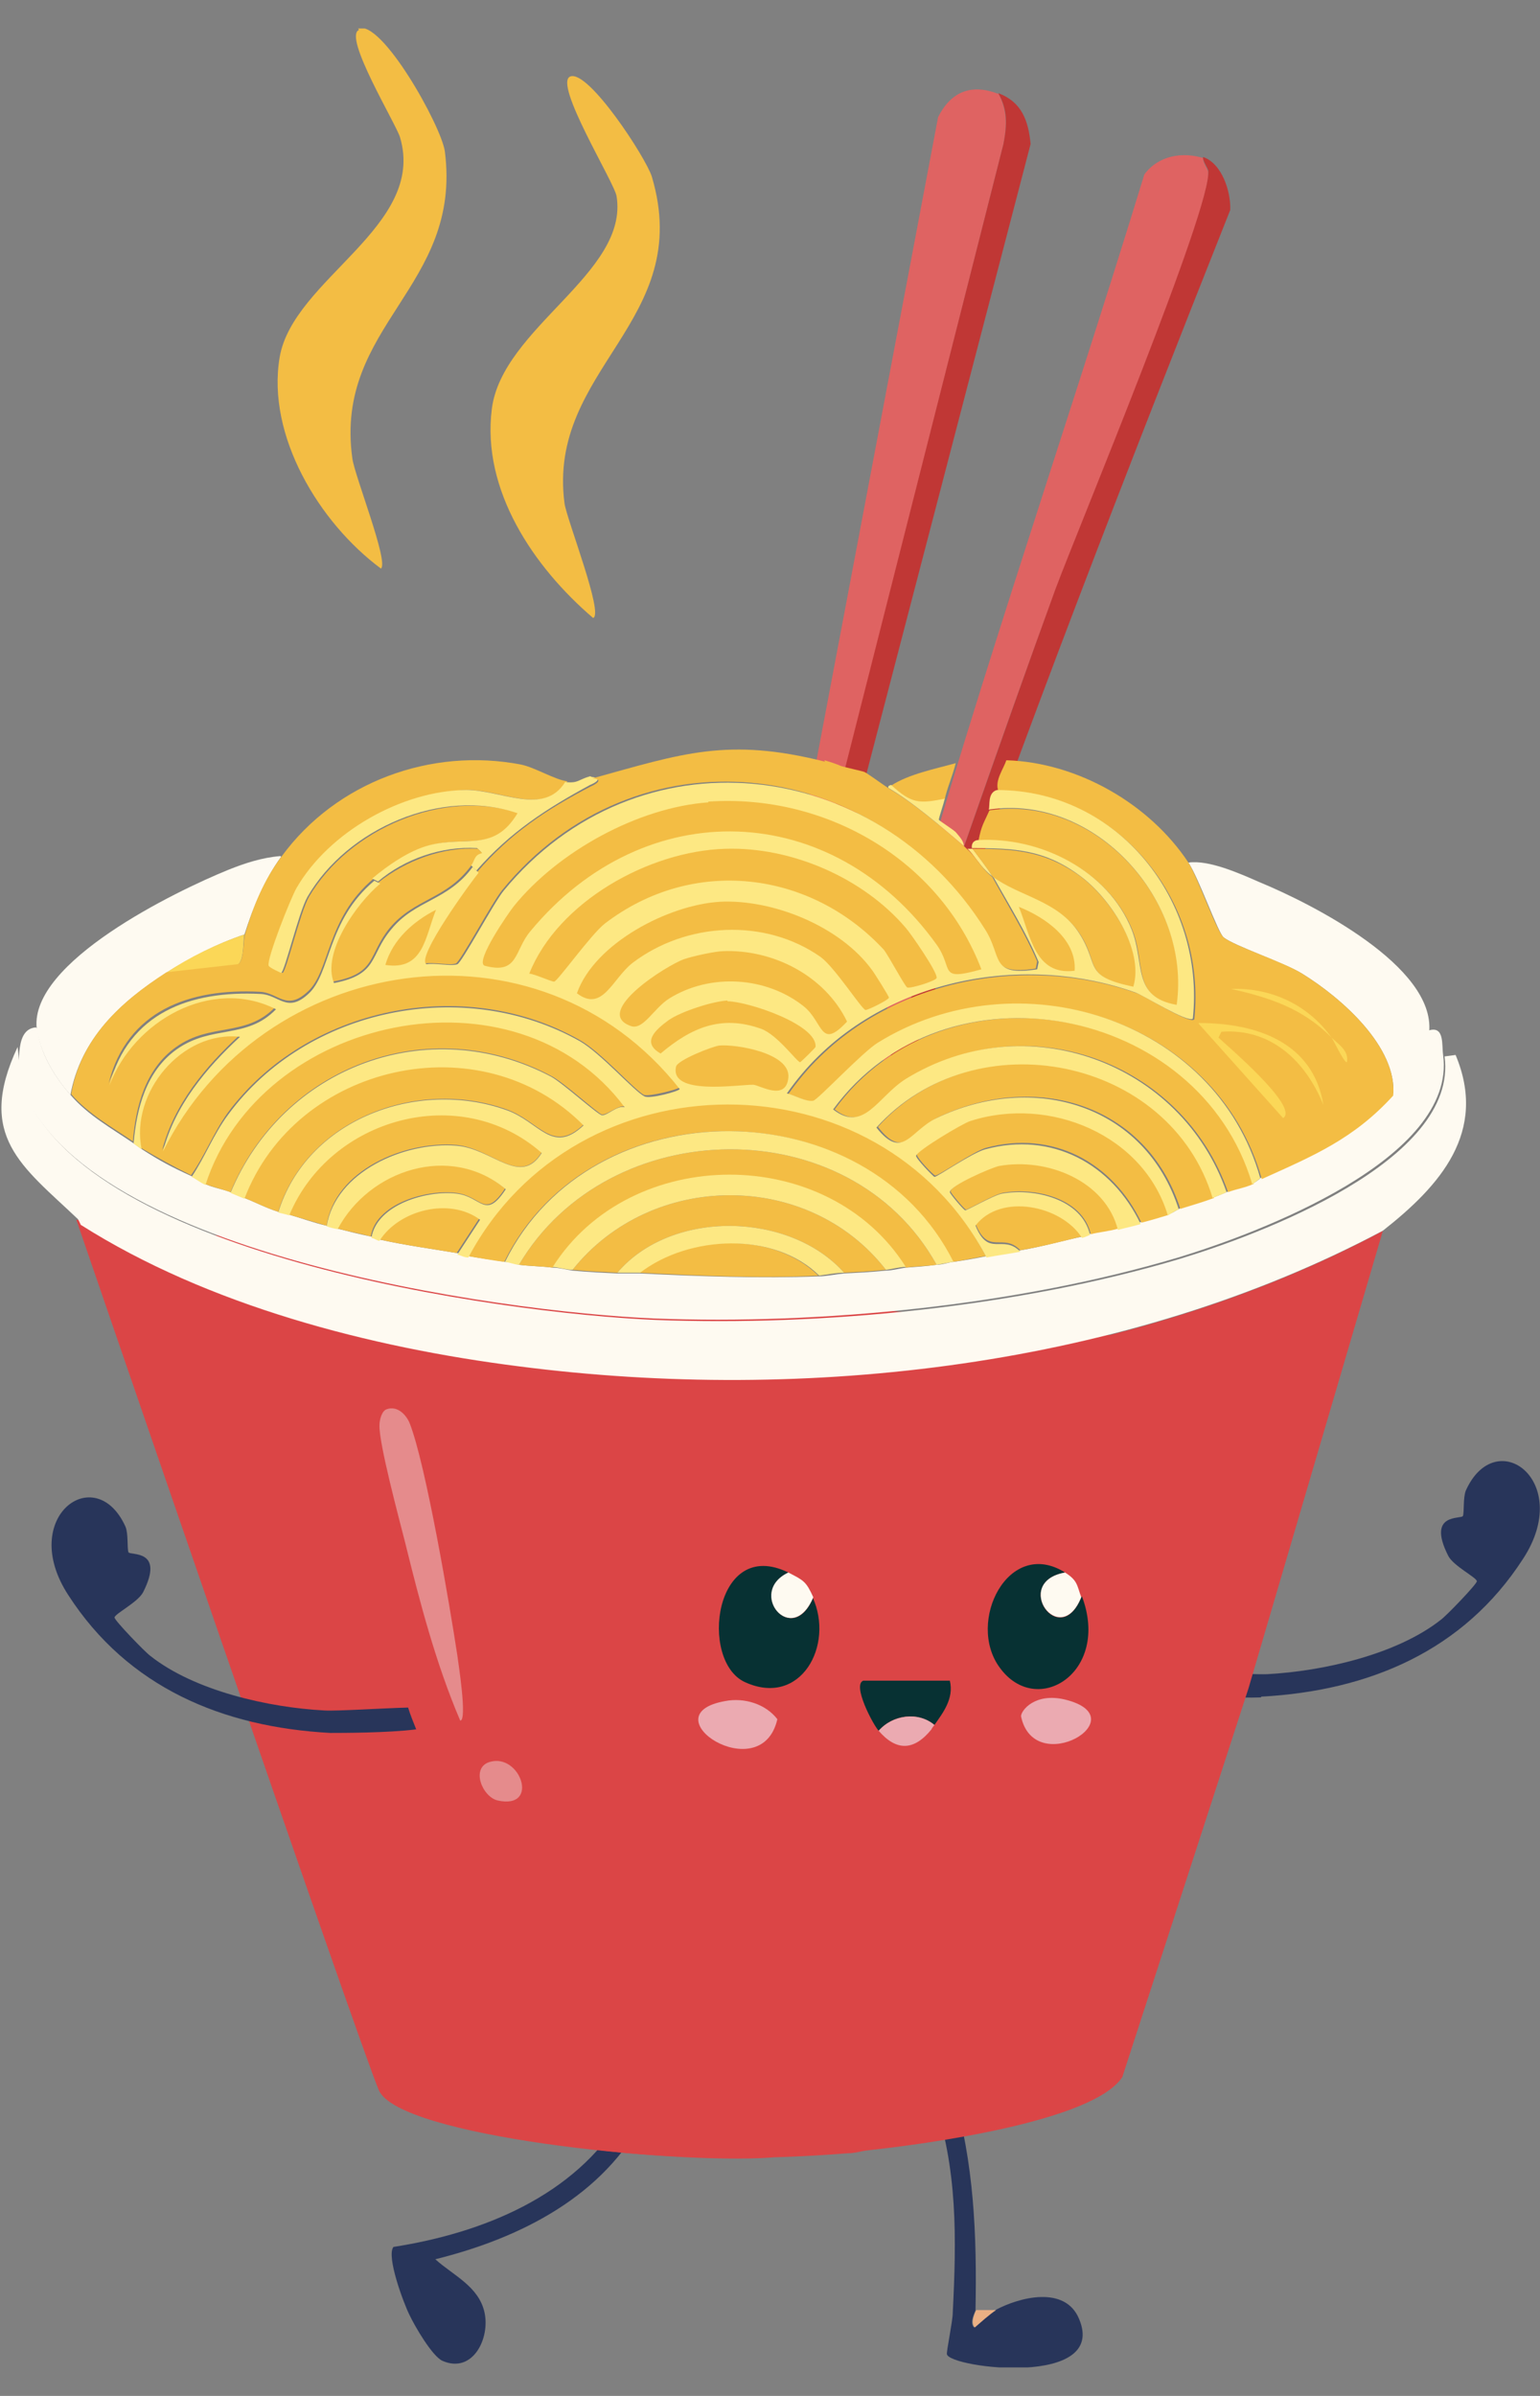 <svg width="27" height="42" viewBox="0 0 27 42" fill="none" xmlns="http://www.w3.org/2000/svg">
<rect x="0" y="0" width="27" height="42" fill="#808080" stroke="none"/>
<g clip-path="url(#clip0_1352_5646)">
<path d="M22.11 29.755C21.839 29.767 20.321 29.755 20.244 29.577C20.205 29.5 20.282 29.335 20.372 29.297C20.462 29.271 21.917 29.36 22.213 29.348C23.191 29.297 24.491 29.004 25.263 28.393C25.353 28.33 25.893 27.77 25.893 27.719C25.893 27.655 25.481 27.452 25.391 27.273C25.005 26.51 25.623 26.637 25.649 26.574C25.674 26.497 25.649 26.255 25.7 26.128C26.228 24.957 27.592 25.963 26.704 27.324C25.662 28.94 24.002 29.64 22.11 29.742V29.755Z" fill="#28355A"/>
<path d="M10.913 37.097C10.077 38.497 8.455 39.146 6.898 39.388C6.769 39.553 7.078 40.38 7.181 40.584C7.271 40.775 7.58 41.309 7.76 41.386C8.288 41.615 8.597 40.991 8.494 40.533C8.391 40.075 7.94 39.884 7.632 39.604C9.124 39.235 10.591 38.497 11.312 37.084C11.222 37.084 11.042 37.084 10.913 37.084V37.097Z" fill="#28355A"/>
<path d="M16.357 36.754C16.795 38.013 16.769 39.248 16.704 40.546C16.704 40.686 16.589 41.233 16.602 41.271C16.666 41.513 19.433 41.856 18.918 40.648C18.674 40.062 17.876 40.266 17.451 40.495C17.335 40.558 17.181 40.698 17.078 40.8C16.988 40.711 17.103 40.52 17.103 40.495C17.129 39.197 17.078 37.899 16.704 36.652C16.511 36.665 16.37 36.754 16.357 36.754Z" fill="#28355A"/>
<path d="M17.116 40.495C17.116 40.495 17 40.711 17.091 40.8C17.194 40.711 17.348 40.571 17.464 40.495H17.116Z" fill="#EBB084"/>
<path d="M1.338 21.382C1.338 21.382 6.293 35.825 6.641 36.639C6.988 37.453 11.788 37.937 13.487 37.823C15.186 37.708 21.132 23.596 21.132 23.596L1.338 21.382Z" fill="#DB4546"/>
<path d="M10 1.34C10.321 1.225 11.325 2.765 11.428 3.096C12.187 5.641 9.588 6.455 9.897 8.822C9.935 9.102 10.591 10.769 10.399 10.833C9.356 9.942 8.442 8.593 8.623 7.168C8.803 5.743 11.029 4.788 10.81 3.439C10.772 3.198 9.691 1.454 10 1.34Z" fill="#F3BD44"/>
<path d="M6.28 0.5C6.692 0.335 7.735 2.205 7.799 2.651C8.108 5.043 5.856 5.692 6.177 8.033C6.216 8.339 6.821 9.853 6.679 9.967C5.598 9.166 4.672 7.639 4.903 6.264C5.135 4.89 7.477 3.974 7.014 2.409C6.949 2.18 6.01 0.64 6.293 0.526L6.28 0.5Z" fill="#F3BD44"/>
<path d="M21.093 2.765C21.08 2.829 21.17 2.969 21.183 3.007C21.26 3.618 18.905 9.268 18.506 10.337C17.489 13.098 16.55 15.872 15.572 18.646C15.521 18.595 15.315 18.468 15.315 18.455C15.315 18.43 15.379 18.201 15.405 18.124C15.443 17.959 15.533 17.755 15.585 17.564C16.898 12.678 18.583 7.893 20.063 3.058C20.308 2.727 20.733 2.651 21.119 2.778L21.093 2.765Z" fill="#DF6362"/>
<path d="M16.357 17.514C16.305 17.653 16.164 17.832 16.228 17.984C16.074 18.023 16.125 18.226 16.1 18.29C15.997 18.493 15.971 18.532 15.919 18.761C15.919 18.761 15.816 18.773 15.829 18.888H15.739L15.701 18.85C15.701 18.773 15.623 18.684 15.572 18.633C16.55 15.872 17.502 13.085 18.506 10.324C18.905 9.255 21.26 3.605 21.183 2.994C21.183 2.956 21.08 2.816 21.093 2.752C21.427 2.867 21.582 3.363 21.569 3.681C19.755 8.25 17.966 12.843 16.344 17.488L16.357 17.514Z" fill="#C03735"/>
<path d="M17.502 1.633C17.657 1.925 17.657 2.193 17.593 2.523L13.783 17.59C13.706 17.564 13.603 17.526 13.526 17.501L16.447 2.053C16.679 1.595 17.039 1.467 17.502 1.645V1.633Z" fill="#DF6362"/>
<path d="M14.118 17.679C14.118 17.679 13.835 17.615 13.77 17.59L17.593 2.524C17.657 2.193 17.67 1.925 17.502 1.633C17.914 1.786 18.03 2.116 18.069 2.524L14.118 17.679Z" fill="#C03735"/>
<path d="M24.233 21.585C19.742 23.978 14.118 24.614 9.086 23.965C6.473 23.634 3.629 22.896 1.403 21.484C4.865 24.678 12.187 25.174 16.73 24.83L18.866 24.487C18.725 26.637 17.734 29.042 16.679 30.926C15.031 33.865 11.647 37.326 7.94 37.161C8.687 37.364 9.472 37.543 10.244 37.644C10.334 37.644 10.45 37.683 10.54 37.695C11.969 37.861 13.436 37.861 14.864 37.746C14.993 37.746 15.096 37.708 15.212 37.695C16.164 37.593 19.163 37.199 19.677 36.41L21.891 29.59L24.246 21.573" fill="#DB4546"/>
<path d="M18.674 29.793C19.96 30.111 18.133 31.193 17.901 30.086C17.901 29.984 18.146 29.666 18.674 29.793Z" fill="#EBAAB1"/>
<path d="M6.782 24.703C6.962 24.639 7.117 24.792 7.181 24.945C7.464 25.657 7.889 28.164 8.018 29.017C8.03 29.119 8.198 30.162 8.069 30.162C7.644 29.169 7.361 28.088 7.104 27.044C7.001 26.637 6.641 25.301 6.653 24.983C6.653 24.894 6.692 24.729 6.782 24.703Z" fill="#E58B8C"/>
<path d="M16.383 30.238C16.087 29.997 15.649 30.06 15.405 30.34C15.302 30.226 14.941 29.538 15.134 29.462H16.653C16.73 29.78 16.524 30.035 16.383 30.238Z" fill="#073133"/>
<path d="M12.715 29.819C13.05 29.755 13.423 29.869 13.629 30.137C13.346 31.371 11.351 30.06 12.715 29.819Z" fill="#EBAAB1"/>
<path d="M8.584 30.887C9.124 30.722 9.472 31.727 8.725 31.562C8.455 31.498 8.249 30.989 8.584 30.887Z" fill="#E58B8C"/>
<path d="M16.383 30.238C16.383 30.238 16.331 30.302 16.331 30.315C16.022 30.697 15.713 30.697 15.405 30.34C15.649 30.06 16.1 29.997 16.383 30.238Z" fill="#EBAAB1"/>
<path d="M0.36 18.913C1.223 21.98 8.777 23.023 11.492 23.138C14.427 23.252 17.863 22.909 20.681 22.069C22.071 21.649 25.572 20.351 25.327 18.519L25.52 18.493C26.086 19.842 25.25 20.784 24.246 21.573C19.755 23.965 14.131 24.601 9.099 23.952C6.486 23.621 3.642 22.883 1.416 21.471C1.416 21.471 1.377 21.382 1.364 21.369C0.386 20.44 -0.425 19.918 0.309 18.353C0.335 18.544 0.335 18.697 0.386 18.888L0.36 18.913Z" fill="#FEFAF1"/>
<path d="M0.656 18.035C0.695 18.455 0.965 18.888 1.248 19.206C1.544 19.549 1.956 19.779 2.329 20.033C2.381 20.071 2.419 20.097 2.471 20.135C2.806 20.351 2.999 20.453 3.359 20.618C3.423 20.657 3.513 20.72 3.603 20.758C3.745 20.822 3.912 20.847 4.041 20.898C4.131 20.936 4.195 20.962 4.285 21C4.479 21.076 4.672 21.178 4.877 21.242C4.929 21.255 5.006 21.267 5.071 21.293C5.289 21.356 5.495 21.433 5.714 21.484C5.778 21.496 5.843 21.509 5.907 21.535C6.1 21.585 6.306 21.636 6.499 21.675C6.563 21.687 6.602 21.713 6.641 21.726C7.091 21.827 7.567 21.891 8.018 21.967C8.095 21.967 8.146 22.005 8.211 22.018C8.417 22.056 8.635 22.082 8.854 22.12C8.944 22.12 9.034 22.158 9.099 22.171C9.292 22.196 9.498 22.196 9.691 22.222C9.806 22.222 9.935 22.26 10.038 22.273C10.296 22.298 10.566 22.311 10.823 22.323C10.952 22.323 11.081 22.323 11.222 22.323C12.264 22.374 13.32 22.413 14.362 22.374C14.478 22.374 14.658 22.336 14.8 22.323C15.044 22.311 15.289 22.298 15.533 22.273C15.649 22.273 15.765 22.235 15.881 22.222C16.061 22.209 16.241 22.196 16.421 22.171C16.524 22.171 16.614 22.133 16.717 22.12C16.91 22.095 17.116 22.056 17.309 22.018C17.502 21.98 17.708 21.954 17.901 21.916C18.274 21.853 18.622 21.751 18.982 21.675C19.047 21.662 19.111 21.624 19.124 21.624C19.278 21.585 19.446 21.573 19.613 21.522C19.742 21.484 19.87 21.458 20.012 21.42C20.179 21.369 20.346 21.318 20.501 21.28C20.552 21.267 20.668 21.191 20.694 21.178C20.9 21.115 21.08 21.051 21.286 20.987C21.376 20.949 21.453 20.924 21.53 20.886C21.659 20.835 21.826 20.797 21.968 20.746C22.02 20.72 22.097 20.657 22.11 20.644C23.023 20.237 23.718 19.957 24.413 19.18C24.696 18.875 25.005 18.506 25.057 18.061C25.327 17.984 25.276 18.315 25.301 18.493C25.546 20.313 22.045 21.624 20.655 22.044C17.85 22.883 14.401 23.227 11.467 23.113C8.764 22.998 1.197 21.954 0.335 18.888C0.347 18.646 0.257 18.035 0.631 18.01L0.656 18.035Z" fill="#FEFAF1"/>
<path d="M4.929 15.019C4.633 15.427 4.44 15.897 4.286 16.381C3.796 16.546 3.333 16.788 2.909 17.055C2.098 17.577 1.416 18.213 1.235 19.193C0.952 18.875 0.695 18.442 0.643 18.022C0.528 16.864 3.063 15.63 4.002 15.248C4.286 15.134 4.594 15.032 4.916 15.007L4.929 15.019Z" fill="#FEFAF1"/>
<path d="M25.07 18.086C25.031 18.532 24.709 18.901 24.426 19.206C24.503 18.353 23.512 17.488 22.83 17.068C22.521 16.877 21.646 16.584 21.453 16.432C21.35 16.343 21.016 15.388 20.836 15.121C21.196 15.07 21.736 15.312 22.084 15.465C23.011 15.847 25.16 16.941 25.057 18.086H25.07Z" fill="#FEFAF1"/>
<path d="M16.756 13.378C16.704 13.594 16.602 13.823 16.563 14.014C16.113 14.103 15.997 14.103 15.623 13.772C15.932 13.569 16.396 13.479 16.756 13.378Z" fill="#F3BD44"/>
<path d="M17.297 22.018C17.103 22.043 16.91 22.094 16.704 22.12C15.186 19.091 10.36 19.04 8.841 22.12C8.635 22.094 8.417 22.056 8.198 22.018C10.09 18.455 15.392 18.43 17.284 22.018H17.297Z" fill="#F3BD44"/>
<path d="M16.421 22.171C16.241 22.196 16.061 22.196 15.881 22.221C14.517 20.058 11.055 20.071 9.691 22.221C9.498 22.196 9.292 22.196 9.099 22.171C10.669 19.511 14.903 19.435 16.421 22.171Z" fill="#F3BD44"/>
<path d="M15.533 22.26C15.289 22.285 15.044 22.298 14.8 22.311C13.848 21.242 11.775 21.191 10.823 22.311C10.566 22.298 10.296 22.285 10.038 22.26C11.415 20.529 14.169 20.504 15.533 22.26Z" fill="#F3BD44"/>
<path d="M16.717 22.12C16.614 22.133 16.524 22.158 16.421 22.171C14.903 19.435 10.669 19.511 9.099 22.171C9.034 22.171 8.944 22.133 8.854 22.12C10.373 19.04 15.199 19.091 16.717 22.12Z" fill="#FDE883"/>
<path d="M15.881 22.209C15.765 22.209 15.649 22.247 15.533 22.26C14.169 20.504 11.415 20.529 10.038 22.26C9.935 22.26 9.819 22.222 9.691 22.209C11.055 20.058 14.517 20.046 15.881 22.209Z" fill="#FDE883"/>
<path d="M14.349 22.362C13.307 22.413 12.252 22.362 11.209 22.311C12.072 21.636 13.564 21.585 14.349 22.362Z" fill="#F3BD44"/>
<path d="M14.8 22.311C14.645 22.311 14.478 22.349 14.362 22.361C13.577 21.585 12.084 21.649 11.222 22.311C11.093 22.311 10.965 22.311 10.823 22.311C11.775 21.191 13.848 21.242 14.8 22.311Z" fill="#FDE883"/>
<path d="M21.968 20.758C21.827 20.822 21.659 20.847 21.531 20.898C20.733 18.608 18.017 17.615 15.907 18.913C15.418 19.219 15.173 19.868 14.633 19.448C16.589 16.763 21.054 17.628 21.981 20.758H21.968Z" fill="#F3BD44"/>
<path d="M21.286 21C21.08 21.076 20.9 21.127 20.694 21.191C20.102 19.346 18.146 18.773 16.447 19.587C15.984 19.817 15.855 20.351 15.392 19.753C17.129 17.831 20.54 18.519 21.286 20.987V21Z" fill="#F3BD44"/>
<path d="M20.501 21.293C20.334 21.344 20.166 21.395 20.012 21.433C19.51 20.377 18.455 19.804 17.284 20.122C17.065 20.186 16.447 20.619 16.396 20.606C16.37 20.606 16.074 20.3 16.074 20.237C16.087 20.148 16.91 19.677 17.026 19.626C18.416 19.168 20.063 19.868 20.488 21.28L20.501 21.293Z" fill="#F3BD44"/>
<path d="M19.613 21.535C19.446 21.585 19.265 21.598 19.124 21.636C18.982 21 18.133 20.809 17.58 20.911C17.438 20.936 16.975 21.204 16.936 21.204C16.91 21.204 16.666 20.911 16.666 20.886C16.666 20.771 17.387 20.453 17.528 20.427C18.365 20.275 19.394 20.669 19.613 21.547V21.535Z" fill="#F3BD44"/>
<path d="M18.97 21.674C18.609 21.764 18.262 21.853 17.889 21.916C17.58 21.598 17.335 22.018 17.104 21.458C17.541 20.886 18.609 21.102 18.97 21.674Z" fill="#F3BD44"/>
<path d="M20.836 15.121C21.003 15.388 21.337 16.343 21.453 16.432C21.634 16.584 22.509 16.864 22.83 17.068C23.512 17.488 24.503 18.353 24.426 19.206C23.731 19.969 23.023 20.262 22.122 20.669C21.337 17.857 17.863 16.775 15.418 18.29C15.147 18.455 14.362 19.295 14.285 19.308C14.156 19.333 13.95 19.206 13.822 19.18C15.147 17.272 17.773 16.648 19.935 17.412C20.076 17.462 20.861 17.959 20.939 17.87C21.157 15.808 19.626 13.874 17.502 13.861C17.438 13.683 17.593 13.48 17.644 13.327C18.892 13.365 20.154 14.09 20.836 15.121Z" fill="#F3BD44"/>
<path d="M21.016 17.933C22.02 17.933 23.023 18.264 23.203 19.371C22.895 18.608 22.29 18.022 21.415 18.086L21.363 18.188C21.492 18.315 22.792 19.41 22.496 19.6L21.016 17.946V17.933Z" fill="#FBD757"/>
<path d="M23.345 18.188C22.843 17.679 22.264 17.488 21.582 17.335C22.303 17.31 22.946 17.628 23.345 18.188Z" fill="#FBD757"/>
<path d="M23.345 18.188C23.461 18.302 23.654 18.417 23.615 18.62C23.564 18.633 23.384 18.239 23.345 18.188Z" fill="#FBD757"/>
<path d="M3.359 20.606C2.999 20.427 2.818 20.326 2.471 20.122C2.265 19.13 3.166 18.035 4.195 18.15C3.603 18.697 3.05 19.359 2.844 20.16C4.569 16.686 9.42 15.91 11.904 19.066C11.904 19.091 11.377 19.231 11.287 19.193C11.106 19.091 10.527 18.43 10.154 18.226C8.121 17.081 5.367 17.653 3.99 19.511C3.745 19.855 3.591 20.262 3.346 20.606H3.359Z" fill="#F3BD44"/>
<path d="M4.041 20.898C3.899 20.847 3.732 20.809 3.603 20.758C4.543 17.793 9.034 16.826 10.952 19.397C10.836 19.371 10.643 19.549 10.553 19.537C10.502 19.537 9.871 18.964 9.665 18.862C7.503 17.717 4.955 18.697 4.041 20.898Z" fill="#F3BD44"/>
<path d="M4.878 21.242C4.672 21.178 4.479 21.076 4.286 21C5.174 18.633 8.429 17.895 10.231 19.715C9.678 20.236 9.459 19.651 8.88 19.448C7.31 18.888 5.379 19.626 4.878 21.242Z" fill="#F3BD44"/>
<path d="M5.714 21.483C5.495 21.42 5.289 21.356 5.071 21.293C5.766 19.587 8.069 18.939 9.498 20.198C9.124 20.809 8.635 20.135 8.005 20.071C7.091 19.995 5.868 20.516 5.727 21.483H5.714Z" fill="#F3BD44"/>
<path d="M6.499 21.674C6.306 21.623 6.1 21.585 5.907 21.534C6.46 20.491 7.889 20.02 8.854 20.834C8.494 21.382 8.442 20.962 7.992 20.911C7.477 20.847 6.576 21.102 6.499 21.687V21.674Z" fill="#F3BD44"/>
<path d="M8.018 21.967C7.567 21.891 7.091 21.827 6.641 21.725C7.001 21.178 7.889 20.962 8.404 21.356L8.005 21.967H8.018Z" fill="#F3BD44"/>
<path d="M4.285 16.381C4.26 16.483 4.285 16.864 4.157 16.915L2.908 17.055C3.333 16.775 3.796 16.546 4.285 16.381Z" fill="#FBD757"/>
<path d="M9.935 13.709C9.549 14.307 8.803 13.848 8.198 13.848C7.065 13.874 5.791 14.599 5.225 15.566C5.122 15.745 4.697 16.813 4.736 16.928C4.736 16.966 4.942 17.055 4.955 17.055C5.019 17.03 5.264 15.986 5.418 15.719C6.113 14.536 7.773 13.81 9.099 14.256C8.687 14.943 8.198 14.65 7.554 14.816C7.207 14.905 6.821 15.172 6.551 15.401C5.714 16.101 5.791 17.03 5.392 17.386C5.019 17.73 4.878 17.399 4.556 17.386C3.32 17.322 2.226 17.717 1.905 18.989C2.329 17.857 3.694 17.081 4.826 17.653C4.311 18.188 3.694 17.921 3.089 18.353C2.548 18.735 2.381 19.397 2.329 20.007C1.956 19.753 1.544 19.524 1.248 19.18C1.416 18.201 2.111 17.564 2.921 17.043L4.17 16.902C4.286 16.852 4.26 16.47 4.298 16.368C4.44 15.884 4.633 15.414 4.942 15.007C5.894 13.709 7.554 13.098 9.137 13.403C9.382 13.454 9.729 13.67 9.948 13.696L9.935 13.709Z" fill="#F3BD44"/>
<path d="M10.373 13.619C10.592 13.645 10.411 13.734 10.347 13.759C9.575 14.179 8.944 14.586 8.352 15.261L8.249 15.159C8.314 15.07 8.301 14.968 8.442 14.943L8.365 14.867C7.747 14.828 7.091 15.057 6.628 15.452L6.525 15.401C6.795 15.172 7.181 14.905 7.529 14.816C8.172 14.65 8.661 14.943 9.073 14.256C7.747 13.798 6.087 14.523 5.392 15.719C5.238 15.986 4.993 17.03 4.929 17.055C4.929 17.055 4.723 16.966 4.71 16.928C4.672 16.813 5.096 15.745 5.199 15.566C5.766 14.586 7.04 13.861 8.172 13.848C8.79 13.848 9.536 14.307 9.909 13.709C10.141 13.734 10.128 13.67 10.347 13.607L10.373 13.619Z" fill="#FDE883"/>
<path d="M8.262 15.172C7.825 15.77 7.271 15.745 6.834 16.266C6.448 16.737 6.615 17.068 5.83 17.208C5.611 16.673 6.229 15.795 6.641 15.464C7.117 15.083 7.773 14.841 8.378 14.879L8.455 14.956C8.314 14.981 8.326 15.083 8.262 15.172Z" fill="#F3BD44"/>
<path d="M17.155 14.739C17.206 14.472 17.245 14.434 17.348 14.205C19.227 13.925 20.887 15.808 20.643 17.628C19.845 17.488 20.089 16.915 19.858 16.317C19.446 15.274 18.249 14.676 17.155 14.739Z" fill="#F3BD44"/>
<path d="M17.052 14.879C17.052 14.879 17.335 15.248 17.399 15.363C17.181 15.197 17.078 14.981 16.962 14.879H17.065H17.052Z" fill="#FDE883"/>
<path d="M17.399 15.363C17.335 15.248 17.065 14.905 17.052 14.879C17.798 14.879 18.326 14.917 18.944 15.363C19.459 15.745 20.076 16.661 19.883 17.31C18.97 17.119 19.291 16.915 18.931 16.368C18.571 15.821 17.889 15.732 17.412 15.375L17.399 15.363Z" fill="#F3BD44"/>
<path d="M14.452 13.327C14.542 13.352 14.658 13.39 14.748 13.429C14.826 13.454 15.122 13.518 15.147 13.53C15.173 13.53 15.469 13.747 15.585 13.823C16.022 14.078 16.524 14.51 16.91 14.841C16.91 14.841 16.936 14.867 16.962 14.892C17.091 14.994 17.194 15.21 17.399 15.376C17.67 15.872 17.966 16.343 18.184 16.852L18.159 16.979C17.322 17.106 17.554 16.75 17.245 16.279C15.315 13.225 11.145 12.741 8.803 15.605C8.635 15.808 8.069 16.864 7.992 16.89C7.889 16.928 7.593 16.864 7.451 16.89C7.245 16.775 8.249 15.426 8.365 15.286C8.944 14.612 9.575 14.192 10.36 13.785C10.424 13.759 10.604 13.658 10.386 13.645C11.956 13.212 12.754 12.92 14.465 13.352L14.452 13.327Z" fill="#F3BD44"/>
<path d="M16.563 14.001C16.55 14.078 16.46 14.332 16.46 14.37C16.46 14.383 16.704 14.536 16.756 14.587C16.807 14.65 16.898 14.739 16.898 14.828C16.511 14.498 16.009 14.065 15.572 13.81C15.572 13.759 15.611 13.772 15.623 13.759C15.984 14.09 16.113 14.09 16.563 14.001Z" fill="#FDE883"/>
<path d="M17.399 15.363C17.876 15.719 18.545 15.783 18.918 16.355C19.291 16.928 18.97 17.106 19.87 17.297C20.063 16.648 19.459 15.732 18.931 15.35C18.313 14.892 17.785 14.867 17.039 14.867C17.026 14.739 17.129 14.727 17.142 14.727C18.236 14.663 19.433 15.261 19.845 16.305C20.076 16.903 19.845 17.475 20.63 17.615C20.887 15.796 19.214 13.912 17.335 14.192C17.361 14.129 17.309 13.899 17.477 13.849C19.613 13.849 21.132 15.796 20.913 17.857C20.823 17.933 20.05 17.45 19.909 17.399C17.747 16.635 15.121 17.259 13.796 19.168C13.925 19.193 14.131 19.32 14.259 19.295C14.336 19.282 15.121 18.442 15.392 18.277C17.837 16.763 21.312 17.844 22.097 20.657C22.084 20.657 22.007 20.733 21.955 20.758C21.029 17.628 16.576 16.763 14.607 19.448C15.147 19.868 15.392 19.219 15.881 18.913C17.991 17.615 20.707 18.62 21.505 20.898C21.427 20.936 21.35 20.962 21.26 21C20.514 18.531 17.103 17.844 15.366 19.766C15.829 20.351 15.958 19.817 16.421 19.6C18.12 18.786 20.076 19.359 20.668 21.204C20.63 21.204 20.527 21.28 20.475 21.305C20.05 19.893 18.403 19.206 17.013 19.651C16.885 19.689 16.074 20.173 16.061 20.262C16.061 20.313 16.357 20.618 16.383 20.631C16.434 20.631 17.039 20.211 17.271 20.148C18.442 19.829 19.497 20.402 19.999 21.458C19.87 21.496 19.742 21.522 19.6 21.56C19.381 20.695 18.352 20.288 17.515 20.44C17.387 20.466 16.653 20.784 16.653 20.898C16.653 20.924 16.898 21.216 16.923 21.216C16.962 21.216 17.425 20.949 17.567 20.924C18.12 20.822 18.97 21.013 19.111 21.649C19.098 21.649 19.034 21.687 18.97 21.7C18.609 21.127 17.541 20.911 17.103 21.484C17.335 22.056 17.58 21.624 17.889 21.942C17.695 21.98 17.489 22.005 17.297 22.044C15.405 18.455 10.102 18.48 8.211 22.044C8.133 22.044 8.082 22.005 8.018 21.993L8.417 21.382C7.889 20.987 7.001 21.204 6.653 21.751C6.615 21.751 6.576 21.713 6.512 21.7C6.602 21.115 7.49 20.86 8.005 20.924C8.442 20.975 8.507 21.395 8.867 20.847C7.902 20.033 6.473 20.504 5.92 21.547C5.856 21.535 5.791 21.522 5.727 21.496C5.881 20.542 7.091 20.008 8.005 20.084C8.635 20.135 9.124 20.809 9.498 20.211C8.069 18.951 5.778 19.6 5.071 21.305C4.993 21.28 4.916 21.267 4.878 21.255C5.379 19.626 7.31 18.901 8.88 19.46C9.459 19.664 9.678 20.249 10.231 19.728C8.429 17.908 5.186 18.646 4.286 21.013C4.195 20.975 4.131 20.949 4.041 20.911C4.955 18.71 7.503 17.73 9.665 18.875C9.871 18.989 10.489 19.549 10.553 19.549C10.643 19.562 10.823 19.371 10.952 19.41C9.034 16.839 4.556 17.806 3.603 20.771C3.513 20.733 3.423 20.657 3.359 20.631C3.591 20.288 3.745 19.88 4.002 19.537C5.379 17.666 8.133 17.106 10.167 18.252C10.54 18.468 11.119 19.13 11.299 19.219C11.389 19.27 11.904 19.13 11.917 19.091C9.433 15.935 4.582 16.712 2.857 20.186C3.063 19.384 3.616 18.722 4.208 18.175C3.192 18.061 2.278 19.155 2.484 20.148C2.432 20.109 2.394 20.084 2.342 20.046C2.394 19.435 2.561 18.773 3.102 18.392C3.719 17.959 4.324 18.226 4.839 17.692C3.706 17.119 2.342 17.895 1.918 19.028C2.252 17.755 3.333 17.361 4.569 17.424C4.89 17.437 5.032 17.768 5.405 17.424C5.804 17.068 5.727 16.139 6.563 15.439L6.666 15.49C6.255 15.834 5.637 16.699 5.856 17.233C6.641 17.081 6.473 16.75 6.859 16.292C7.284 15.77 7.85 15.796 8.288 15.197L8.391 15.299C8.275 15.439 7.284 16.788 7.477 16.903C7.619 16.877 7.915 16.941 8.018 16.903C8.095 16.877 8.661 15.821 8.828 15.617C11.171 12.767 15.353 13.238 17.271 16.292C17.58 16.775 17.348 17.119 18.184 16.992L18.21 16.864C17.991 16.343 17.695 15.872 17.425 15.388L17.399 15.363Z" fill="#FDE883"/>
<path d="M12.419 14.052C14.478 13.912 16.473 15.07 17.206 16.992C16.434 17.208 16.73 16.992 16.421 16.559C14.594 14.014 11.312 13.899 9.305 16.317C9.009 16.661 9.099 17.093 8.494 16.928C8.326 16.852 8.918 15.999 9.009 15.885C9.781 14.93 11.184 14.154 12.419 14.065V14.052Z" fill="#F3BD44"/>
<path d="M12.715 14.879C13.873 14.841 15.134 15.388 15.881 16.266C15.971 16.368 16.447 17.055 16.421 17.144C16.409 17.195 15.958 17.335 15.906 17.31C15.868 17.297 15.585 16.763 15.495 16.648C14.208 15.261 12.149 15.007 10.604 16.19C10.36 16.381 9.781 17.195 9.716 17.208C9.665 17.208 9.356 17.068 9.279 17.068C9.781 15.808 11.377 14.918 12.715 14.879Z" fill="#F3BD44"/>
<path d="M12.612 15.808C13.552 15.758 14.736 16.241 15.289 17.005C15.328 17.055 15.585 17.463 15.585 17.488C15.585 17.526 15.199 17.717 15.173 17.704C15.109 17.692 14.633 16.954 14.388 16.776C13.41 16.088 12.033 16.165 11.093 16.877C10.733 17.157 10.566 17.755 10.115 17.412C10.424 16.534 11.724 15.859 12.625 15.808H12.612Z" fill="#F3BD44"/>
<path d="M12.664 16.674C13.552 16.635 14.465 17.106 14.851 17.908C14.375 18.417 14.44 17.921 14.092 17.641C13.436 17.119 12.458 17.055 11.737 17.501C11.467 17.666 11.274 18.073 11.055 17.984C10.386 17.742 11.698 16.915 11.994 16.814C12.136 16.763 12.548 16.674 12.676 16.674H12.664Z" fill="#F3BD44"/>
<path d="M12.754 17.552C13.101 17.552 14.336 17.959 14.298 18.353C14.298 18.366 14.04 18.62 14.028 18.62C13.976 18.62 13.629 18.137 13.345 18.035C12.638 17.781 12.11 18.022 11.582 18.468C11.248 18.277 11.479 18.061 11.724 17.882C11.943 17.73 12.496 17.552 12.754 17.539V17.552Z" fill="#F3BD44"/>
<path d="M12.612 18.328C12.895 18.302 13.86 18.455 13.822 18.888C13.783 19.32 13.307 19.015 13.204 19.015C12.921 19.015 11.737 19.206 11.853 18.697C11.879 18.582 12.496 18.341 12.612 18.328Z" fill="#F3BD44"/>
<path d="M17.863 15.897C18.313 16.075 18.879 16.457 18.841 17.017C18.146 17.106 18.069 16.406 17.863 15.897Z" fill="#F3BD44"/>
<path d="M7.644 15.948C7.451 16.432 7.426 17.017 6.756 16.915C6.885 16.47 7.245 16.152 7.644 15.948Z" fill="#F3BD44"/>
<path d="M7.155 29.933C6.679 29.946 5.907 29.997 5.688 29.984C4.71 29.933 3.41 29.64 2.638 29.029C2.548 28.966 2.008 28.406 2.008 28.355C2.008 28.291 2.419 28.088 2.51 27.91C2.896 27.146 2.278 27.273 2.252 27.21C2.226 27.133 2.252 26.892 2.201 26.764C1.673 25.594 0.309 26.599 1.197 27.961C2.239 29.577 3.899 30.276 5.791 30.378C5.984 30.378 6.808 30.378 7.297 30.315C7.245 30.187 7.194 30.06 7.155 29.933Z" fill="#28355A"/>
<path d="M18.957 27.999C18.583 28.941 17.734 27.732 18.674 27.566C17.683 26.943 16.936 28.431 17.528 29.233C18.172 30.124 19.471 29.322 18.97 27.986L18.957 27.999Z" fill="#073133"/>
<path d="M14.259 27.999C13.899 28.89 13.088 27.922 13.822 27.566C12.522 26.93 12.252 29.119 13.062 29.488C14.04 29.933 14.633 28.839 14.246 27.999H14.259Z" fill="#073133"/>
<path d="M13.822 27.566C13.088 27.91 13.886 28.89 14.259 27.999C14.131 27.719 14.092 27.706 13.822 27.566Z" fill="#FEFAF1"/>
<path d="M18.957 27.999C18.879 27.782 18.892 27.706 18.674 27.566C17.734 27.732 18.583 28.928 18.957 27.999Z" fill="#FEFAF1"/>
</g>
<defs>
<clipPath id="clip0_1352_5646">
<rect width="27" height="41" fill="white" transform="translate(0 0.5)"/>
</clipPath>
</defs>
</svg>
